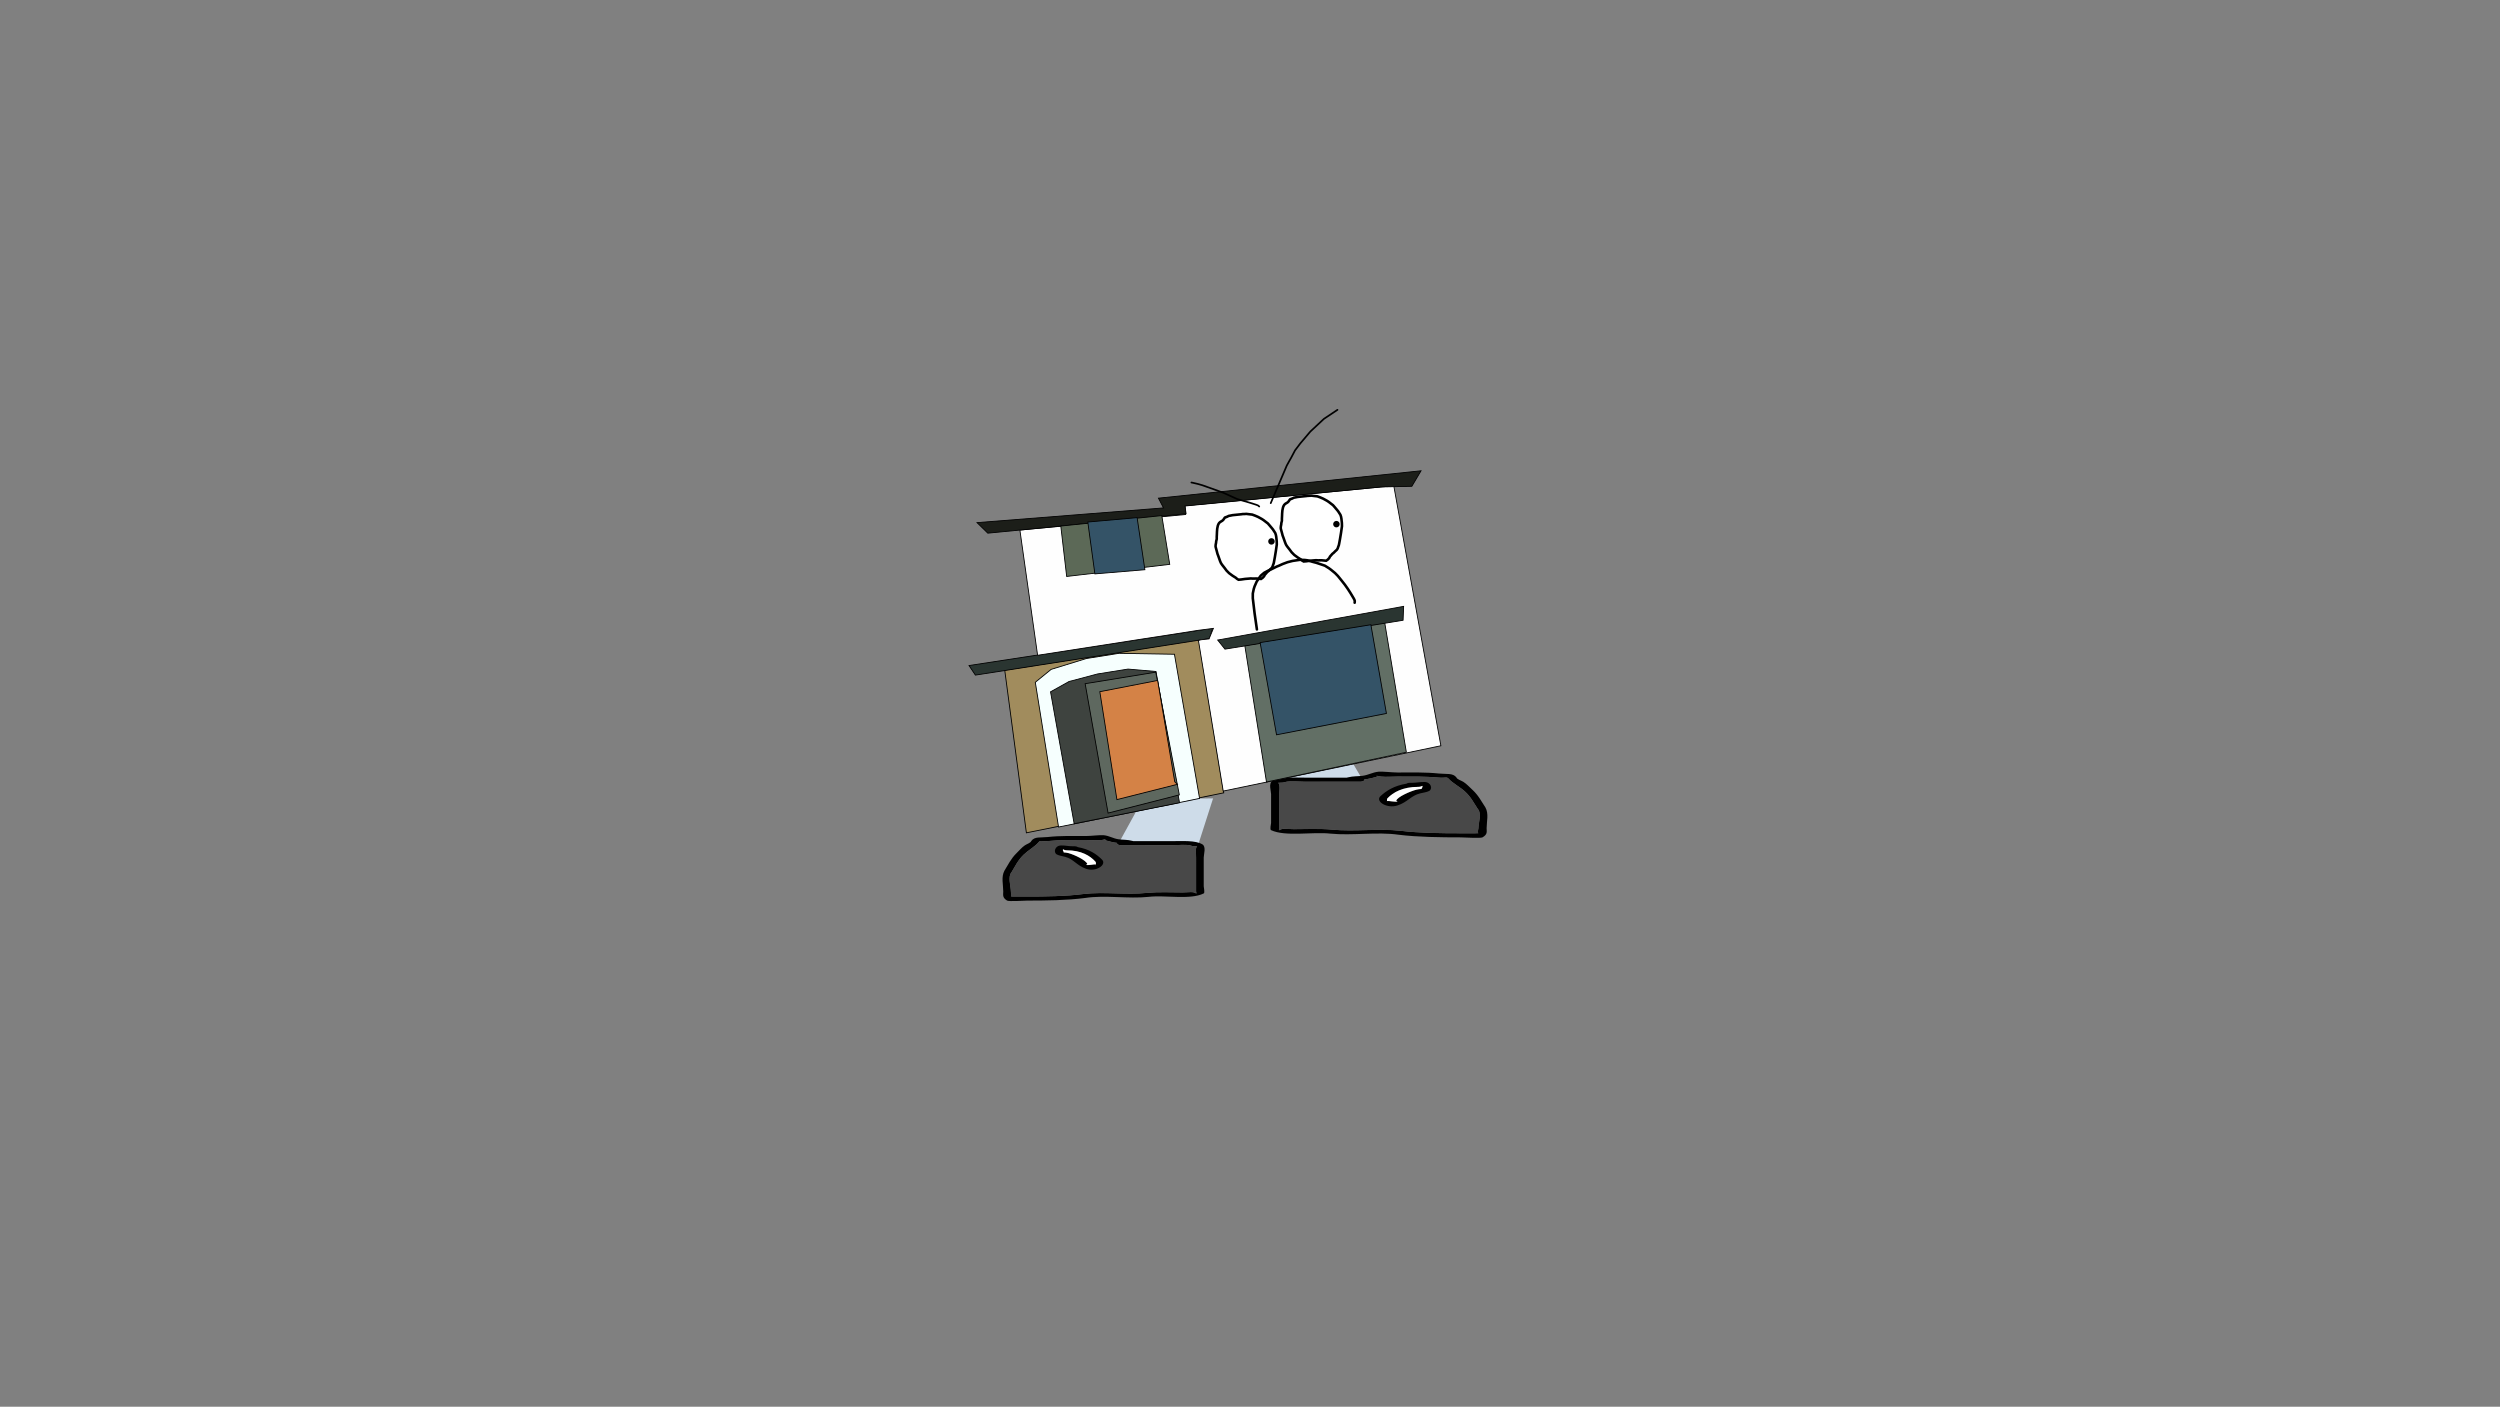 <svg version="1.1" xmlns="http://www.w3.org/2000/svg" xmlns:xlink="http://www.w3.org/1999/xlink" width="2878.25" height="1619.58" viewBox="0,0,2878.25,1619.58"><rect x="0" y="0" width="2878.25" height="1619.58" fill="#808080" stroke="none"/><g transform="translate(1119.125,629.79)"><g stroke-miterlimit="10"><path d="M-1119.125,989.79v-1619.58h2878.25v1619.58z" fill="none" stroke="#000000" stroke-width="0" stroke-linecap="butt"/><g stroke-width="0"><path d="M168.091,342.294l28.831,-52.414l80.558,-0.468l-16.96,52.882z" fill="#cedce9" stroke="#000000" stroke-linecap="round"/><path d="M160.429,339.546c-2.782,-0.74 -9.404,-1.893 -6.502,-3.085c-1.587,0.382 -3.703,0.848 -4.829,0.974c-5.335,0.594 -12.25,0 -17.755,0c-15.104,0 -29.767,-0.315 -44.388,1.18c-6.607,0.676 -8.424,-1.411 -10.453,1.509c-4.185,4.9 -12.059,9.273 -17.117,14.206c-6.855,6.686 -9.514,13.141 -13.717,19.845c-4.756,5.521 -0.882,16.121 -0.882,22.266c0,1.645 1.334,4.573 0.06,5.784c1.267,0.061 2.49,0.117 3.269,0.117c5.179,0 10.357,0 15.536,0c20.6,0 44.534,-0.24 64.528,-2.897c23.74,-2.835 49.469,1.231 73.4,-1.314c13.105,-1.276 27.39,-0.518 40.733,-0.509c6.769,0.005 12.566,-1.363 15.536,1.18c0.781,0.668 0,-1.574 0,-2.36c0,-1.967 0,-3.934 0,-5.901c0,-11.015 0,-22.029 0,-33.044c0,-2.604 -1.284,-11.92 1.372,-12.928c-0.498,-0.016 -1.062,-0.042 -1.372,-0.054c-2.746,-0.107 -4.281,-0.026 -6.424,-0.839c-3.721,-1.412 -16.274,-0.341 -21.319,-0.341c-19.605,0 -39.209,0 -58.814,0c0,0 -4.439,0 -4.439,-2.36c0,-0.097 0.007,-0.19 0.022,-0.279c-2.122,-0.239 -4.265,-0.571 -6.446,-1.151zM230.105,338.615c11.834,0 26.96,-1.121 35.042,3.665c4.631,2.742 1.578,11.535 1.578,15.217c0,11.015 0,22.029 0,33.044c0,1.258 1.529,7.497 0,8.261c-15.442,7.715 -44.549,1.699 -63.406,3.957c-23.4,2.489 -50.349,-2.254 -72.988,1.265c-20.607,2.739 -45.434,3.038 -66.681,3.038c-3.048,0 -21.325,1.227 -23.304,0c-5.673,-3.52 -4.439,-6.456 -4.439,-10.621c0,-7.535 -2.512,-16.516 1.338,-23.759c4.307,-6.871 7.328,-13.763 14.198,-20.463c2.771,-2.703 5.765,-6.318 9.346,-8.759c2.343,-1.597 6.824,-2.895 7.384,-4.972c3.797,-5.466 10.66,-3.675 18.78,-4.594c14.455,-1.635 29.413,-1.18 44.388,-1.18c5.523,0 16.313,-1.351 20.209,-0.931c6.782,0.732 10.714,3.807 17.287,4.72c4.823,0.67 9.906,0.273 15.536,1.77c0.427,0.114 0.855,0.227 1.282,0.341c14.817,0 29.633,0 44.45,0z" fill="#000000" stroke="none" stroke-linecap="butt"/><path d="M166.936,340.583c-0.014,0.089 -0.021,0.182 -0.021,0.279c0,2.36 4.461,2.364 4.461,2.364c19.605,0 39.314,0.047 58.919,0.047c5.045,0 17.609,-1.06 21.33,0.352c2.143,0.813 3.681,0.737 6.427,0.843c0.31,0.012 0.874,0.038 1.372,0.054c-2.656,1.008 -1.358,10.347 -1.358,12.95c0,11.015 -0.009,22.095 -0.009,33.109c0,1.967 -0.008,3.943 -0.008,5.91c0,0.787 0.777,3.032 -0.003,2.364c-2.97,-2.543 -8.772,-1.171 -15.541,-1.175c-13.343,-0.009 -27.669,-0.741 -40.774,0.536c-23.931,2.545 -49.895,-1.498 -73.635,1.337c-19.994,2.658 -44.026,2.856 -64.625,2.856c-5.179,0 -10.366,-0.007 -15.545,-0.007c-0.779,0 -2.004,-0.057 -3.271,-0.118c1.274,-1.211 -0.068,-4.147 -0.068,-5.792c0,-6.145 -3.895,-16.786 0.861,-22.307c4.203,-6.704 6.87,-13.204 13.726,-19.889c5.058,-4.933 12.966,-9.341 17.151,-14.241c2.029,-2.921 3.859,-0.842 10.466,-1.518c14.62,-1.496 29.379,-1.213 44.483,-1.213c5.505,0 12.482,0.588 17.817,-0.006c1.126,-0.125 3.26,-0.592 4.847,-0.974c-2.902,1.192 3.746,2.347 6.528,3.086c2.18,0.58 4.35,0.914 6.472,1.154z" fill="#484848" stroke="none" stroke-linecap="butt"/><path d="M104.71,349.236c0,0.798 1.53,1.764 0.768,2.396c1.951,0.107 3.913,0.34 5.656,0.803c6.721,1.787 20.394,8.298 21.683,12.603c0.105,0.35 -1.796,0.409 -1.474,0.719c1.071,1.033 9.799,-0.762 10.803,-0.469c0.227,0.066 0.339,0.17 0.384,0.296c-0.047,-0.391 -0.09,-0.769 -0.09,-1.007c0,-0.836 0.062,-1.737 -0.641,-2.485c-5.977,-6.591 -15.742,-12.857 -32.65,-12.857c0,0 -1.995,-0 -3.31,-0.711c-0.439,-0.133 -0.78,-0.288 -1.008,-0.471c-0.059,0.45 -0.12,0.909 -0.12,1.182zM142.439,366.938c0.303,0.483 0.214,-0.319 0.113,-1.158c-0.021,0.364 -0.32,0.828 -0.113,1.158zM149.739,359.982c5.519,5.87 -7.013,14.446 -18.396,10.497c-10.74,-3.726 -14.377,-11.215 -24.179,-13.821c-3.311,-0.88 -7.279,-1.361 -9.753,-2.826c-3.92,-2.321 -2.182,-10.247 5.314,-10.247c5.398,0 8.057,0.931 13.082,0.931h2.219c0,0 2.548,0 3.783,1.026c13.149,2.282 21.586,8.081 27.93,14.44z" fill="#000000" stroke="none" stroke-linecap="butt"/><path d="M104.665,347.975c0.229,0.183 0.57,0.338 1.008,0.471c1.315,0.711 3.319,0.706 3.319,0.706c16.907,0 27.025,6.404 33.002,12.995c0.703,0.748 0.622,1.665 0.622,2.501c0,0.238 0.035,0.621 0.081,1.012c-0.045,-0.126 -0.155,-0.23 -0.382,-0.296c-1.004,-0.293 -9.808,1.533 -10.879,0.5c-0.322,-0.311 1.368,-0.576 1.263,-0.926c-1.289,-4.305 -15.028,-10.783 -21.749,-12.57c-1.743,-0.464 -3.717,-0.687 -5.668,-0.794c0.763,-0.632 -0.749,-1.613 -0.749,-2.411c0,-0.274 0.072,-0.739 0.131,-1.189z" fill="#ffffff" stroke="none" stroke-linecap="butt"/></g><g stroke-width="0"><path d="M350.942,269.213l-18.234,-53.122l86.612,0.47l30.998,52.651z" fill="#cedce9" stroke="#000000" stroke-linecap="round"/><path d="M458.555,266.452c-2.344,0.582 -4.649,0.915 -6.93,1.156c0.015,0.089 0.023,0.183 0.023,0.28c0,2.371 -4.772,2.371 -4.772,2.371c-21.078,0 -42.156,0 -63.234,0c-5.424,0 -18.92,-1.076 -22.921,0.342c-2.304,0.817 -3.954,0.736 -6.907,0.843c-0.333,0.012 -0.939,0.038 -1.475,0.054c2.855,1.013 1.475,10.371 1.475,12.986c0,11.064 0,22.129 0,33.193c0,1.976 0,3.952 0,5.927c0,0.79 -0.839,3.042 0,2.371c3.193,-2.554 9.426,-1.181 16.703,-1.185c14.346,-0.009 29.705,-0.771 43.794,0.511c25.729,2.556 53.392,-1.528 78.915,1.32c21.497,2.67 47.229,2.911 69.377,2.911c5.568,0 11.136,0 16.703,0c0.838,0 2.153,-0.056 3.515,-0.117c-1.37,-1.216 0.064,-4.157 0.064,-5.81c0,-6.173 4.165,-16.821 -0.948,-22.367c-4.518,-6.734 -7.377,-13.218 -14.747,-19.934c-5.438,-4.955 -13.904,-9.348 -18.404,-14.271c-2.181,-2.934 -4.134,-0.837 -11.238,-1.516c-15.719,-1.502 -31.485,-1.185 -47.724,-1.185c-5.919,0 -13.353,0.597 -19.089,0c-1.211,-0.126 -3.486,-0.595 -5.192,-0.978c3.12,1.198 -3.999,2.356 -6.991,3.099zM383.643,265.517c15.93,0 31.86,0 47.79,0c0.46,-0.114 0.919,-0.228 1.379,-0.342c6.053,-1.504 11.518,-1.105 16.703,-1.778c7.067,-0.917 11.294,-4.006 18.586,-4.742c4.189,-0.422 15.79,0.935 21.727,0.935c16.1,0 32.182,-0.457 47.724,1.185c8.73,0.923 16.109,-0.876 20.192,4.615c0.602,2.086 5.419,3.39 7.939,4.994c3.851,2.452 7.069,6.084 10.049,8.799c7.386,6.731 10.634,13.653 15.265,20.556c4.139,7.276 1.438,16.298 1.438,23.866c0,4.184 1.327,7.134 -4.772,10.669c-2.127,1.233 -21.778,0 -25.055,0c-22.844,0 -49.536,-0.3 -71.692,-3.052c-24.34,-3.535 -53.314,1.229 -78.472,-1.271c-20.274,-2.269 -51.568,3.775 -68.17,-3.975c-1.644,-0.767 0,-7.035 0,-8.298c0,-11.064 0,-22.129 0,-33.193c0,-3.699 -3.282,-12.531 1.697,-15.286c8.689,-4.807 24.951,-3.682 37.675,-3.682z" fill="#000000" stroke="none" stroke-linecap="butt"/><path d="M451.559,267.494c2.281,-0.24 4.614,-0.577 6.958,-1.159c2.991,-0.743 10.139,-1.903 7.019,-3.1c1.706,0.384 4,0.852 5.211,0.978c5.736,0.597 13.237,0.006 19.156,0.006c16.239,0 32.107,-0.284 47.826,1.219c7.104,0.679 9.072,-1.409 11.253,1.525c4.5,4.922 13.001,9.35 18.439,14.306c7.371,6.716 10.239,13.245 14.757,19.979c5.113,5.546 0.926,16.235 0.926,22.408c0,1.652 -1.443,4.602 -0.073,5.818c-1.362,0.061 -2.679,0.119 -3.517,0.119c-5.568,0 -11.145,0.007 -16.713,0.007c-22.148,0 -47.985,-0.199 -69.482,-2.869c-25.524,-2.848 -53.439,1.213 -79.168,-1.343c-14.09,-1.282 -29.492,-0.547 -43.838,-0.538c-7.278,0.005 -13.515,-1.374 -16.709,1.18c-0.839,0.671 -0.004,-1.584 -0.004,-2.374c0,-1.976 -0.008,-3.961 -0.008,-5.937c0,-11.064 -0.01,-22.195 -0.01,-33.259c0,-2.616 1.395,-11.996 -1.461,-13.009c0.536,-0.016 1.142,-0.042 1.476,-0.054c2.953,-0.107 4.606,-0.03 6.91,-0.847c4,-1.418 17.509,-0.353 22.933,-0.353c21.078,0 42.268,-0.047 63.346,-0.047c0,0 4.796,-0.004 4.796,-2.375c0,-0.097 -0.007,-0.191 -0.023,-0.28z" fill="#484848" stroke="none" stroke-linecap="butt"/><path d="M518.462,276.186c0,-0.275 -0.066,-0.735 -0.129,-1.188c-0.246,0.184 -0.612,0.34 -1.084,0.473c-1.414,0.714 -3.559,0.715 -3.559,0.715c-18.178,0 -28.677,6.294 -35.103,12.915c-0.756,0.751 -0.689,1.656 -0.689,2.496c0,0.239 -0.046,0.619 -0.096,1.012c0.048,-0.126 0.168,-0.23 0.412,-0.297c1.079,-0.295 10.463,1.509 11.615,0.471c0.346,-0.312 -1.697,-0.371 -1.585,-0.722c1.386,-4.324 16.086,-10.865 23.312,-12.66c1.874,-0.466 3.984,-0.7 6.081,-0.807c-0.82,-0.634 0.825,-1.606 0.825,-2.407zM477.775,292.805c-0.108,0.843 -0.204,1.649 0.121,1.163c0.223,-0.332 -0.099,-0.797 -0.121,-1.163zM470.049,286.98c6.821,-6.388 15.892,-12.213 30.029,-14.505c1.328,-1.031 4.067,-1.031 4.067,-1.031h2.386c5.403,0 8.262,-0.935 14.065,-0.935c8.06,0 9.928,7.962 5.713,10.294c-2.66,1.471 -6.926,1.954 -10.486,2.838c-10.538,2.618 -14.449,10.14 -25.996,13.883c-12.239,3.967 -25.713,-4.648 -19.779,-10.544z" fill="#000000" stroke="none" stroke-linecap="butt"/><path d="M518.51,274.919c0.063,0.452 0.14,0.919 0.14,1.194c0,0.801 -1.626,1.787 -0.806,2.422c-2.097,0.107 -4.219,0.332 -6.094,0.797c-7.226,1.795 -21.997,8.303 -23.383,12.627c-0.113,0.352 1.704,0.619 1.358,0.931c-1.151,1.038 -10.617,-0.797 -11.696,-0.502c-0.244,0.067 -0.363,0.171 -0.411,0.298c0.05,-0.393 0.087,-0.778 0.087,-1.017c0,-0.84 -0.088,-1.761 0.668,-2.513c6.426,-6.621 17.304,-13.054 35.482,-13.054c0,0 2.155,0.005 3.569,-0.709c0.472,-0.133 0.838,-0.29 1.084,-0.473z" fill="#ffffff" stroke="none" stroke-linecap="butt"/></g><g><path d="M62.554,329.046l-24.95,-187.392l223.508,-35.262l28.64,176.623z" fill="#a18c5d" stroke="#000000" stroke-width="1" stroke-linecap="round"/><path d="M99.593,322.381l-26.778,-166.683l18.222,-14.831l40.522,-12.484l37.705,-6.008l54.635,0.926l9.106,0.154l28.944,165.981z" fill="#f6fffe" stroke="#000000" stroke-width="1" stroke-linecap="round"/><path d="M117.567,318.562l-27.214,-151.858l21.311,-11.886l32.765,-8.676l35.113,-5.621l32.202,2.761l27.103,151.118z" fill="#3e433f" stroke="#000000" stroke-width="1" stroke-linecap="round"/><path d="M238.632,285.349l-82.023,20.95l-26.401,-148.952l81.278,-13.27z" fill="#5e685f" stroke="#000000" stroke-width="1" stroke-linecap="round"/><path d="M236.438,273.188l-69.658,17.59l-19.681,-124.22l66.564,-12.965l19.687,116.651z" fill="#d48246" stroke="#000000" stroke-width="1" stroke-linecap="round"/><path d="M273.439,105.309l-269.597,42.143l-7.322,-11.017l280.444,-43.005z" fill="#2a3531" stroke="#000000" stroke-width="1" stroke-linecap="round"/><path d="M245.787,-37.443l-0.752,-10.106l240.564,-23.049l0.484,3.239l53.678,296.164l-250.597,52.173l-28.535,-173.379l2.906,-0.812l9.31,-1.012l5.005,-12.101l-17.455,2.228l-184.933,28.746l-20.39,-144.172z" fill="#fefefe" stroke="#000000" stroke-width="1" stroke-linecap="round"/><path d="M338.977,270.514l-24.971,-157.113l161.019,-26.689l24.976,149.543z" fill="#626f65" stroke="#000000" stroke-width="1" stroke-linecap="round"/><path d="M282.788,107.088l214.09,-38.776l-0.64,15.99l-205.073,33.266z" fill="#2a3531" stroke="#000000" stroke-width="1" stroke-linecap="round"/><path d="M459.162,89.459l17.901,102.158l-126.519,24.566l-18.879,-106.175z" fill="#345367" stroke="#000000" stroke-width="1" stroke-linecap="round"/><path d="M246.417,-38.294l-228.274,22.349l-12.411,-12.15l214.704,-16.917l-5.841,-11.238l302.312,-31.511l-10.58,17.853l-35.462,0.753l-225.683,21.962z" fill="#1c1e19" stroke="#000000" stroke-width="1" stroke-linecap="round"/><path d="M218.441,-36.199l9.141,56.159l-118.646,13.929l-6.771,-58.027z" fill="#5c6957" stroke="#000000" stroke-width="1" stroke-linecap="round"/><path d="M190.03,-33.849l8.954,59.972l-57.563,4.81l-8.158,-59.712z" fill="#345367" stroke="#000000" stroke-width="1" stroke-linecap="round"/><path d="M331.923,30.383c1.342,-0.175 2.672,-0.451 4.015,-0.617c1.33,-0.165 2.684,-0.249 4.019,-0.362c0.8,-0.068 1.666,-0.202 2.468,-0.21c0.821,-0.008 1.653,0.153 2.473,0.18c1.264,0.041 2.531,-0.118 3.795,-0.084c0.569,0.015 1.136,0.065 1.702,0.126c-0.165,0.01 -0.328,0.029 -0.482,0.082c-0.43,0.147 -0.763,0.504 -1.183,0.679c-0.469,0.195 -0.976,0.286 -1.463,0.43c-1.504,0.445 -2.991,1.033 -4.513,1.415c-0.427,0.107 -0.904,0.141 -1.34,0.207c-0.579,0.087 -1.188,0.234 -1.774,0.255c-1.271,0.045 -2.314,-0.184 -3.501,-0.577c-0.604,-0.2 -1.175,-0.503 -1.779,-0.7c-0.547,-0.178 -1.139,-0.214 -1.67,-0.435c-0.179,-0.074 -0.449,-0.215 -0.769,-0.389z" fill="#ffffff" stroke="none" stroke-width="0.5" stroke-linecap="butt"/><path d="M366.449,-54.999c0.699,-0.269 1.414,-0.504 2.098,-0.809c0.651,-0.291 1.229,-0.75 1.904,-0.979c0.735,-0.249 1.527,-0.294 2.289,-0.443c0.79,-0.155 1.575,-0.354 2.372,-0.473c1.629,-0.243 3.283,-0.332 4.921,-0.497c0.011,-0.001 4.936,-0.499 4.96,-0.502c0.532,-0.064 1.058,-0.196 1.593,-0.24c0.617,-0.05 1.24,-0.013 1.858,-0.042c0.802,-0.038 1.604,-0.185 2.407,-0.162c0.794,0.022 1.579,0.198 2.368,0.296c1.458,0.181 2.922,0.353 4.382,0.521c2.258,0.79 4.551,1.638 6.706,2.685c0.731,0.355 1.427,0.785 2.139,1.176c1.911,1.05 2.394,1.239 4.166,2.5c0.666,0.474 1.298,0.999 1.946,1.498c0.66,0.508 1.323,1.019 1.984,1.526c0.336,0.257 0.711,0.472 1.011,0.77c0.563,0.559 1.048,1.196 1.572,1.791c1.043,1.186 2.064,2.4 3.057,3.627c0.44,0.544 0.915,1.065 1.323,1.633c0.472,0.659 0.876,1.369 1.315,2.05c0.424,0.658 0.936,1.27 1.279,1.974c0.644,1.323 0.94,3.037 1.147,4.468c0.234,1.617 0.432,3.248 0.54,4.879c0.085,1.276 0.058,2.562 0.09,3.84c-0.56,4.917 -1.469,9.819 -2.255,14.704c-0.262,1.628 -0.563,3.256 -0.892,4.872c-0.151,0.744 -0.246,1.504 -0.453,2.234c-0.168,0.589 -0.466,1.135 -0.671,1.713c-0.222,0.626 -0.324,1.3 -0.61,1.899c-0.954,1.994 -1.345,1.9 -2.94,3.423c-0.578,0.552 -1.095,1.17 -1.687,1.707c-0.481,0.436 -1.064,0.759 -1.531,1.211c-0.549,0.531 -1.004,1.155 -1.507,1.73c-0.443,0.506 -0.96,0.959 -1.336,1.517c-0.315,0.468 -0.395,1.074 -0.721,1.535c-0.904,1.277 -2.194,2.251 -3.512,3.134c-0.36,-0.025 -0.722,-0.046 -1.081,-0.082c-1.461,-0.144 -2.922,-0.381 -4.389,-0.422c-1.278,-0.035 -2.562,0.134 -3.841,0.092c-0.845,-0.028 -1.69,-0.166 -2.536,-0.157c-0.864,0.009 -1.725,0.142 -2.586,0.214c-1.362,0.113 -2.736,0.176 -4.093,0.344c-1.488,0.184 -2.964,0.494 -4.454,0.663c-0.997,0.114 -2.005,0.15 -3.004,0.241c-0.578,-0.333 -1.171,-0.649 -1.713,-1.037c-0.519,-0.372 -0.927,-0.886 -1.44,-1.265c-0.262,-0.193 -3.415,-2.126 -3.744,-2.352c-0.674,-0.463 -1.316,-0.975 -1.973,-1.461c-0.645,-0.477 -1.332,-0.905 -1.938,-1.43c-0.606,-0.525 -1.13,-1.142 -1.694,-1.712c-0.431,-0.433 -0.901,-0.832 -1.294,-1.299c-0.05,-0.06 -2.032,-2.753 -2.351,-3.173c-1.419,-1.871 -3.126,-3.709 -4.227,-5.799c-0.557,-1.057 -1.336,-3.403 -1.724,-4.504c-0.422,-1.198 -0.83,-2.408 -1.269,-3.6c-0.281,-0.764 -0.618,-1.513 -0.862,-2.291c-0.243,-0.773 -0.398,-1.575 -0.598,-2.36c-0.344,-1.355 -0.768,-2.695 -1.111,-4.051c-0.185,-0.73 -0.433,-1.461 -0.474,-2.213c-0.081,-1.482 0.361,-2.503 0.565,-3.907c0.092,-0.634 0.069,-1.285 0.184,-1.915c0.153,-0.84 0.517,-1.642 0.62,-2.49c0.105,-0.867 -0.021,-1.751 0.002,-2.624c0.021,-0.822 0.089,-1.645 0.133,-2.467c0.202,-4.083 0.06,-9.859 2.579,-13.306c1.302,-1.782 3.56,-2.041 4.864,-3.756c0.709,-0.932 1.195,-1.731 1.746,-2.499c0.13,-0.05 0.261,-0.101 0.392,-0.151z" fill="#ffffff" stroke="#000000" stroke-width="3" stroke-linecap="butt"/><path d="M415.781,-25.783c-0.306,-2.048 1.107,-3.957 3.155,-4.263c2.048,-0.306 3.957,1.107 4.263,3.155c0.306,2.048 -1.107,3.957 -3.155,4.263c-2.048,0.306 -3.957,-1.107 -4.263,-3.155z" fill="#000000" stroke="none" stroke-width="0.5" stroke-linecap="butt"/><path d="M251.563,-74.086c-0.148,-0.989 0.841,-1.137 0.841,-1.137l0.571,-0.028c2.342,0.453 4.652,1.107 6.991,1.608c1.872,0.536 3.772,1.018 5.625,1.612c3.178,1.02 6.306,2.243 9.451,3.361c2.968,1.056 5.929,2.133 8.892,3.204c1.889,0.683 3.814,1.309 5.679,2.054c1.083,0.432 2.125,0.96 3.188,1.441c1.822,0.824 3.645,1.648 5.467,2.473c1.822,0.824 3.645,1.647 5.467,2.473c0.587,0.266 1.158,0.572 1.762,0.799c1.212,0.457 2.479,0.749 3.718,1.124c3.162,0.958 6.32,1.894 9.512,2.75c2.481,0.665 4.902,1.494 7.342,2.299c1.138,0.375 2.948,0.904 3.968,1.537c0.477,0.296 0.829,0.756 1.244,1.134c0,0 0.733,0.68 0.053,1.413c-0.68,0.733 -1.413,0.053 -1.413,0.053c-0.326,-0.309 -0.597,-0.69 -0.978,-0.927c-0.749,-0.465 -2.711,-1.051 -3.499,-1.311c-2.404,-0.792 -4.788,-1.611 -7.233,-2.267c-3.212,-0.861 -6.391,-1.803 -9.574,-2.767c-0.05,-0.015 -3.802,-1.151 -3.842,-1.166c-0.644,-0.243 -1.255,-0.566 -1.883,-0.849c-1.823,-0.823 -3.645,-1.648 -5.467,-2.473c-1.822,-0.824 -3.645,-1.648 -5.467,-2.473c-1.039,-0.47 -2.057,-0.988 -3.116,-1.41c-1.226,-0.489 -2.484,-0.897 -3.725,-1.346c-2.508,-0.907 -5.016,-1.813 -7.523,-2.72c-2.96,-1.07 -5.928,-2.116 -8.893,-3.171c-1.246,-0.443 -2.479,-0.926 -3.739,-1.331c-1.812,-0.581 -3.67,-1.051 -5.499,-1.577c-2.302,-0.491 -4.577,-1.142 -6.884,-1.584l0.103,0.042c0,0 -0.989,0.148 -1.137,-0.841z" fill="#000000" stroke="none" stroke-width="0.5" stroke-linecap="butt"/><path d="M421.524,-158.503c0.55,0.835 -0.286,1.385 -0.286,1.385l-0.704,0.463c-4.452,2.928 -8.894,5.864 -13.293,8.872c-0.53,0.361 -1.082,0.691 -1.59,1.083c-0.842,0.65 -1.552,1.455 -2.329,2.181c-1.461,1.366 -2.922,2.731 -4.383,4.097c-1.948,1.821 -3.896,3.642 -5.845,5.463c-0.96,0.897 -1.974,1.74 -2.881,2.69c-0.433,0.454 -0.81,0.959 -1.216,1.439l-2.585,3.053c-2.579,3.046 -5.157,6.092 -7.736,9.137c-1.196,1.583 -2.392,3.165 -3.588,4.748c-0.788,1.042 -1.664,2.023 -2.366,3.125c-0.702,1.102 -1.22,2.311 -1.831,3.466c-0.937,1.77 -1.856,3.553 -2.812,5.313c-1.583,2.912 -3.347,5.743 -4.853,8.696c-0.463,0.908 -0.799,1.876 -1.199,2.814c-1.046,2.453 -2.092,4.906 -3.138,7.359c-4.687,10.991 -9.357,21.99 -14.077,32.968c0,0 -0.395,0.919 -1.314,0.524c-0.919,-0.395 -0.524,-1.314 -0.524,-1.314c4.719,-10.975 9.389,-21.972 14.075,-32.962c1.046,-2.453 2.092,-4.906 3.138,-7.359c0.414,-0.97 0.764,-1.97 1.243,-2.91c1.515,-2.979 3.295,-5.834 4.891,-8.77c0.953,-1.754 1.868,-3.529 2.802,-5.293c0.048,-0.091 1.883,-3.56 1.912,-3.605c0.028,-0.045 2.396,-3.174 2.458,-3.257c1.207,-1.597 2.415,-3.194 3.622,-4.792c2.59,-3.06 5.181,-6.12 7.771,-9.18c0.862,-1.018 1.723,-2.036 2.585,-3.053c0.431,-0.509 0.834,-1.043 1.294,-1.525c0.027,-0.028 2.908,-2.72 2.964,-2.772c1.948,-1.821 3.896,-3.642 5.845,-5.463c1.461,-1.366 2.922,-2.731 4.383,-4.097c0.814,-0.761 1.563,-1.598 2.444,-2.28c0.547,-0.424 1.141,-0.783 1.712,-1.174c4.409,-3.014 8.861,-5.957 13.323,-8.891l0.704,-0.463c0,0 0.835,-0.55 1.385,0.286z" fill="#000000" stroke="none" stroke-width="0.5" stroke-linecap="butt"/><path d="M291.423,-34.001c0.699,-0.269 1.414,-0.504 2.098,-0.809c0.651,-0.291 1.229,-0.75 1.904,-0.979c0.735,-0.249 1.527,-0.294 2.289,-0.443c0.79,-0.155 1.575,-0.354 2.372,-0.473c1.629,-0.243 3.283,-0.332 4.921,-0.497c0.011,-0.001 4.936,-0.499 4.96,-0.502c0.532,-0.064 1.058,-0.196 1.593,-0.24c0.617,-0.05 1.24,-0.013 1.858,-0.042c0.802,-0.038 1.604,-0.185 2.407,-0.162c0.794,0.022 1.579,0.198 2.368,0.296c1.458,0.181 2.922,0.353 4.382,0.521c2.258,0.79 4.551,1.638 6.706,2.685c0.731,0.355 1.427,0.785 2.139,1.176c1.911,1.05 2.394,1.239 4.166,2.5c0.666,0.474 1.298,0.999 1.946,1.498c0.66,0.508 1.323,1.019 1.984,1.526c0.336,0.257 0.711,0.472 1.011,0.77c0.563,0.559 1.048,1.196 1.572,1.791c1.043,1.186 2.064,2.4 3.057,3.627c0.44,0.544 0.915,1.065 1.323,1.633c0.472,0.659 0.876,1.369 1.315,2.05c0.424,0.658 0.936,1.27 1.279,1.974c0.644,1.323 0.94,3.037 1.147,4.468c0.234,1.617 0.432,3.248 0.54,4.879c0.085,1.276 0.058,2.562 0.09,3.84c-0.56,4.917 -1.469,9.819 -2.255,14.704c-0.262,1.628 -0.563,3.256 -0.892,4.872c-0.151,0.744 -0.246,1.504 -0.453,2.234c-0.168,0.589 -0.466,1.135 -0.671,1.713c-0.222,0.626 -0.324,1.3 -0.61,1.899c-0.954,1.994 -1.345,1.9 -2.94,3.423c-0.578,0.552 -1.095,1.17 -1.687,1.707c-0.481,0.436 -1.064,0.759 -1.531,1.211c-0.549,0.531 -1.004,1.155 -1.507,1.73c-0.443,0.506 -0.96,0.959 -1.336,1.517c-0.315,0.468 -0.395,1.074 -0.721,1.535c-0.904,1.277 -2.194,2.251 -3.512,3.134c-0.36,-0.025 -0.722,-0.046 -1.081,-0.082c-1.461,-0.144 -2.922,-0.381 -4.389,-0.422c-1.278,-0.035 -2.562,0.134 -3.841,0.092c-0.845,-0.028 -1.69,-0.166 -2.536,-0.157c-0.864,0.009 -1.725,0.142 -2.586,0.214c-1.362,0.113 -2.736,0.176 -4.093,0.344c-1.488,0.184 -2.964,0.494 -4.454,0.663c-0.997,0.114 -2.005,0.15 -3.004,0.241c-0.578,-0.333 -1.171,-0.649 -1.713,-1.037c-0.519,-0.372 -0.927,-0.886 -1.44,-1.265c-0.262,-0.193 -3.415,-2.126 -3.744,-2.352c-0.674,-0.463 -1.316,-0.975 -1.973,-1.461c-0.645,-0.477 -1.332,-0.905 -1.938,-1.43c-0.606,-0.525 -1.13,-1.142 -1.694,-1.712c-0.431,-0.433 -0.901,-0.832 -1.294,-1.299c-0.05,-0.06 -2.032,-2.753 -2.351,-3.173c-1.419,-1.871 -3.126,-3.709 -4.227,-5.799c-0.557,-1.057 -1.336,-3.403 -1.724,-4.504c-0.422,-1.198 -0.83,-2.408 -1.269,-3.6c-0.281,-0.764 -0.618,-1.513 -0.862,-2.291c-0.243,-0.773 -0.398,-1.575 -0.598,-2.36c-0.344,-1.355 -0.768,-2.695 -1.111,-4.051c-0.185,-0.73 -0.433,-1.461 -0.474,-2.213c-0.081,-1.482 0.361,-2.503 0.565,-3.907c0.092,-0.634 0.069,-1.285 0.184,-1.915c0.153,-0.84 0.517,-1.642 0.62,-2.49c0.105,-0.867 -0.021,-1.751 0.002,-2.624c0.021,-0.822 0.089,-1.645 0.133,-2.467c0.202,-4.083 0.06,-9.859 2.579,-13.306c1.302,-1.782 3.56,-2.041 4.864,-3.756c0.709,-0.932 1.195,-1.731 1.746,-2.499c0.13,-0.05 0.261,-0.101 0.392,-0.151z" fill="#ffffff" stroke="#000000" stroke-width="3" stroke-linecap="butt"/><path d="M340.991,-5.92c-0.306,-2.048 1.107,-3.957 3.155,-4.263c2.048,-0.306 3.957,1.107 4.263,3.155c0.306,2.048 -1.107,3.957 -3.155,4.263c-2.048,0.306 -3.957,-1.107 -4.263,-3.155z" fill="#000000" stroke="none" stroke-width="0.5" stroke-linecap="butt"/><path d="M328.173,96.356c-1.484,0.222 -1.705,-1.262 -1.705,-1.262l-0.152,-1.019c-1.746,-11.694 -3.428,-23.339 -4.608,-35.105c0.002,-0.504 0.017,-5.511 0.031,-5.655c0.079,-0.83 0.34,-1.633 0.513,-2.449c0.553,-2.612 0.647,-3.488 1.596,-6.011c0.361,-0.961 0.823,-1.881 1.236,-2.821c0.42,-0.954 0.771,-1.942 1.262,-2.861c0.407,-0.761 0.948,-1.443 1.423,-2.164c0.558,-0.846 1.093,-1.707 1.676,-2.536c0.616,-0.876 1.203,-1.781 1.919,-2.577c0.505,-0.561 1.146,-0.983 1.722,-1.471c0.804,-0.681 1.554,-1.431 2.417,-2.035c0.651,-0.456 1.399,-0.753 2.1,-1.127c0.903,-0.482 1.787,-1.004 2.713,-1.442c0.91,-0.43 1.87,-0.749 2.79,-1.158c2.366,-1.052 4.599,-2.405 6.961,-3.466c0.92,-0.413 1.878,-0.739 2.808,-1.129c1.391,-0.583 2.746,-1.248 4.12,-1.871c0.088,-0.033 5.673,-2.122 5.745,-2.144c0.049,-0.015 5.913,-1.511 5.966,-1.522c0.039,-0.008 5.238,-0.784 5.58,-0.835c1.034,-0.153 2.059,-0.389 3.101,-0.457c0.9,-0.058 1.802,0.052 2.703,0.08c2.238,0.069 4.02,0.038 6.233,0.496c0.107,0.022 5.662,1.665 5.852,1.719c1.518,0.429 3.059,0.77 4.576,1.202c2.394,0.682 4.751,1.551 7.103,2.364c0.998,0.345 2.035,0.596 2.994,1.04c0.794,0.368 1.489,0.918 2.232,1.38c0.867,0.538 1.754,1.045 2.597,1.62c0.853,0.581 1.657,1.23 2.486,1.845c0.096,0.079 4.668,3.81 4.738,3.872c0.415,0.367 0.776,0.791 1.163,1.187c0.714,0.73 1.45,1.439 2.14,2.193c0.421,0.46 0.794,0.963 1.191,1.444c1.132,1.374 2.254,2.757 3.356,4.156c0.035,0.045 3.721,4.722 3.739,4.746c2.209,2.955 4.246,6.07 6.219,9.187c0.822,1.299 1.578,2.638 2.366,3.957c0.907,1.518 2.563,4.052 2.964,5.782c0.199,0.859 -0.03,1.764 -0.045,2.645c0,0 -0.047,1.499 -1.547,1.452c-1.499,-0.047 -1.452,-1.547 -1.452,-1.547c0.034,-0.654 0.25,-1.324 0.101,-1.962c-0.259,-1.114 -2.078,-3.964 -2.597,-4.831c-0.779,-1.302 -1.524,-2.625 -2.335,-3.907c-1.93,-3.047 -3.921,-6.096 -6.082,-8.986c-1.189,-1.591 -2.459,-3.12 -3.688,-4.68c-1.089,-1.382 -2.198,-2.747 -3.316,-4.106c-0.369,-0.449 -0.714,-0.919 -1.107,-1.348c-0.661,-0.721 -1.369,-1.399 -2.053,-2.099c-0.348,-0.356 -0.668,-0.74 -1.042,-1.07c-1.47,-1.297 -3.038,-2.478 -4.557,-3.718c-0.777,-0.577 -1.531,-1.187 -2.331,-1.732c-0.81,-0.551 -1.664,-1.034 -2.495,-1.553c-0.646,-0.404 -1.243,-0.898 -1.935,-1.217c-0.857,-0.395 -1.787,-0.606 -2.68,-0.912c-2.312,-0.791 -4.622,-1.655 -6.973,-2.323c-1.503,-0.427 -3.031,-0.764 -4.535,-1.19c-0.969,-0.274 -1.933,-0.568 -2.899,-0.854c-0.92,-0.272 -1.82,-0.621 -2.759,-0.818c-1.953,-0.409 -3.735,-0.37 -5.718,-0.435c-0.811,-0.026 -1.624,-0.136 -2.433,-0.083c-0.953,0.063 -1.888,0.287 -2.833,0.429c-1.81,0.272 -3.636,0.447 -5.43,0.809c-0.955,0.193 -1.888,0.484 -2.833,0.725c-0.943,0.24 -1.901,0.428 -2.829,0.719c-1.866,0.585 -3.664,1.37 -5.496,2.054c-1.362,0.619 -2.706,1.279 -4.086,1.857c-0.914,0.383 -1.855,0.702 -2.759,1.107c-2.358,1.058 -4.585,2.407 -6.946,3.459c-0.907,0.404 -1.854,0.717 -2.753,1.141c-0.883,0.416 -1.722,0.92 -2.584,1.377c-0.608,0.322 -1.263,0.566 -1.826,0.962c-0.774,0.544 -1.439,1.23 -2.162,1.842c-0.488,0.413 -1.044,0.756 -1.471,1.232c-0.621,0.691 -1.12,1.483 -1.651,2.246c-0.564,0.81 -1.086,1.647 -1.631,2.47c-0.43,0.649 -0.925,1.258 -1.291,1.945c-0.451,0.845 -0.765,1.755 -1.15,2.632c-0.391,0.892 -0.832,1.763 -1.176,2.673c-0.884,2.336 -0.945,3.129 -1.469,5.577c-0.153,0.715 -0.396,1.417 -0.465,2.145c-0.089,0.945 -0.002,1.898 -0.005,2.846c-0.003,0.781 -0.008,1.563 -0.012,2.344c1.186,11.664 2.848,23.211 4.579,34.806l0.152,1.019c0,0 0.222,1.484 -1.262,1.705z" fill="#000000" stroke="none" stroke-width="0.5" stroke-linecap="butt"/></g></g></g></svg>